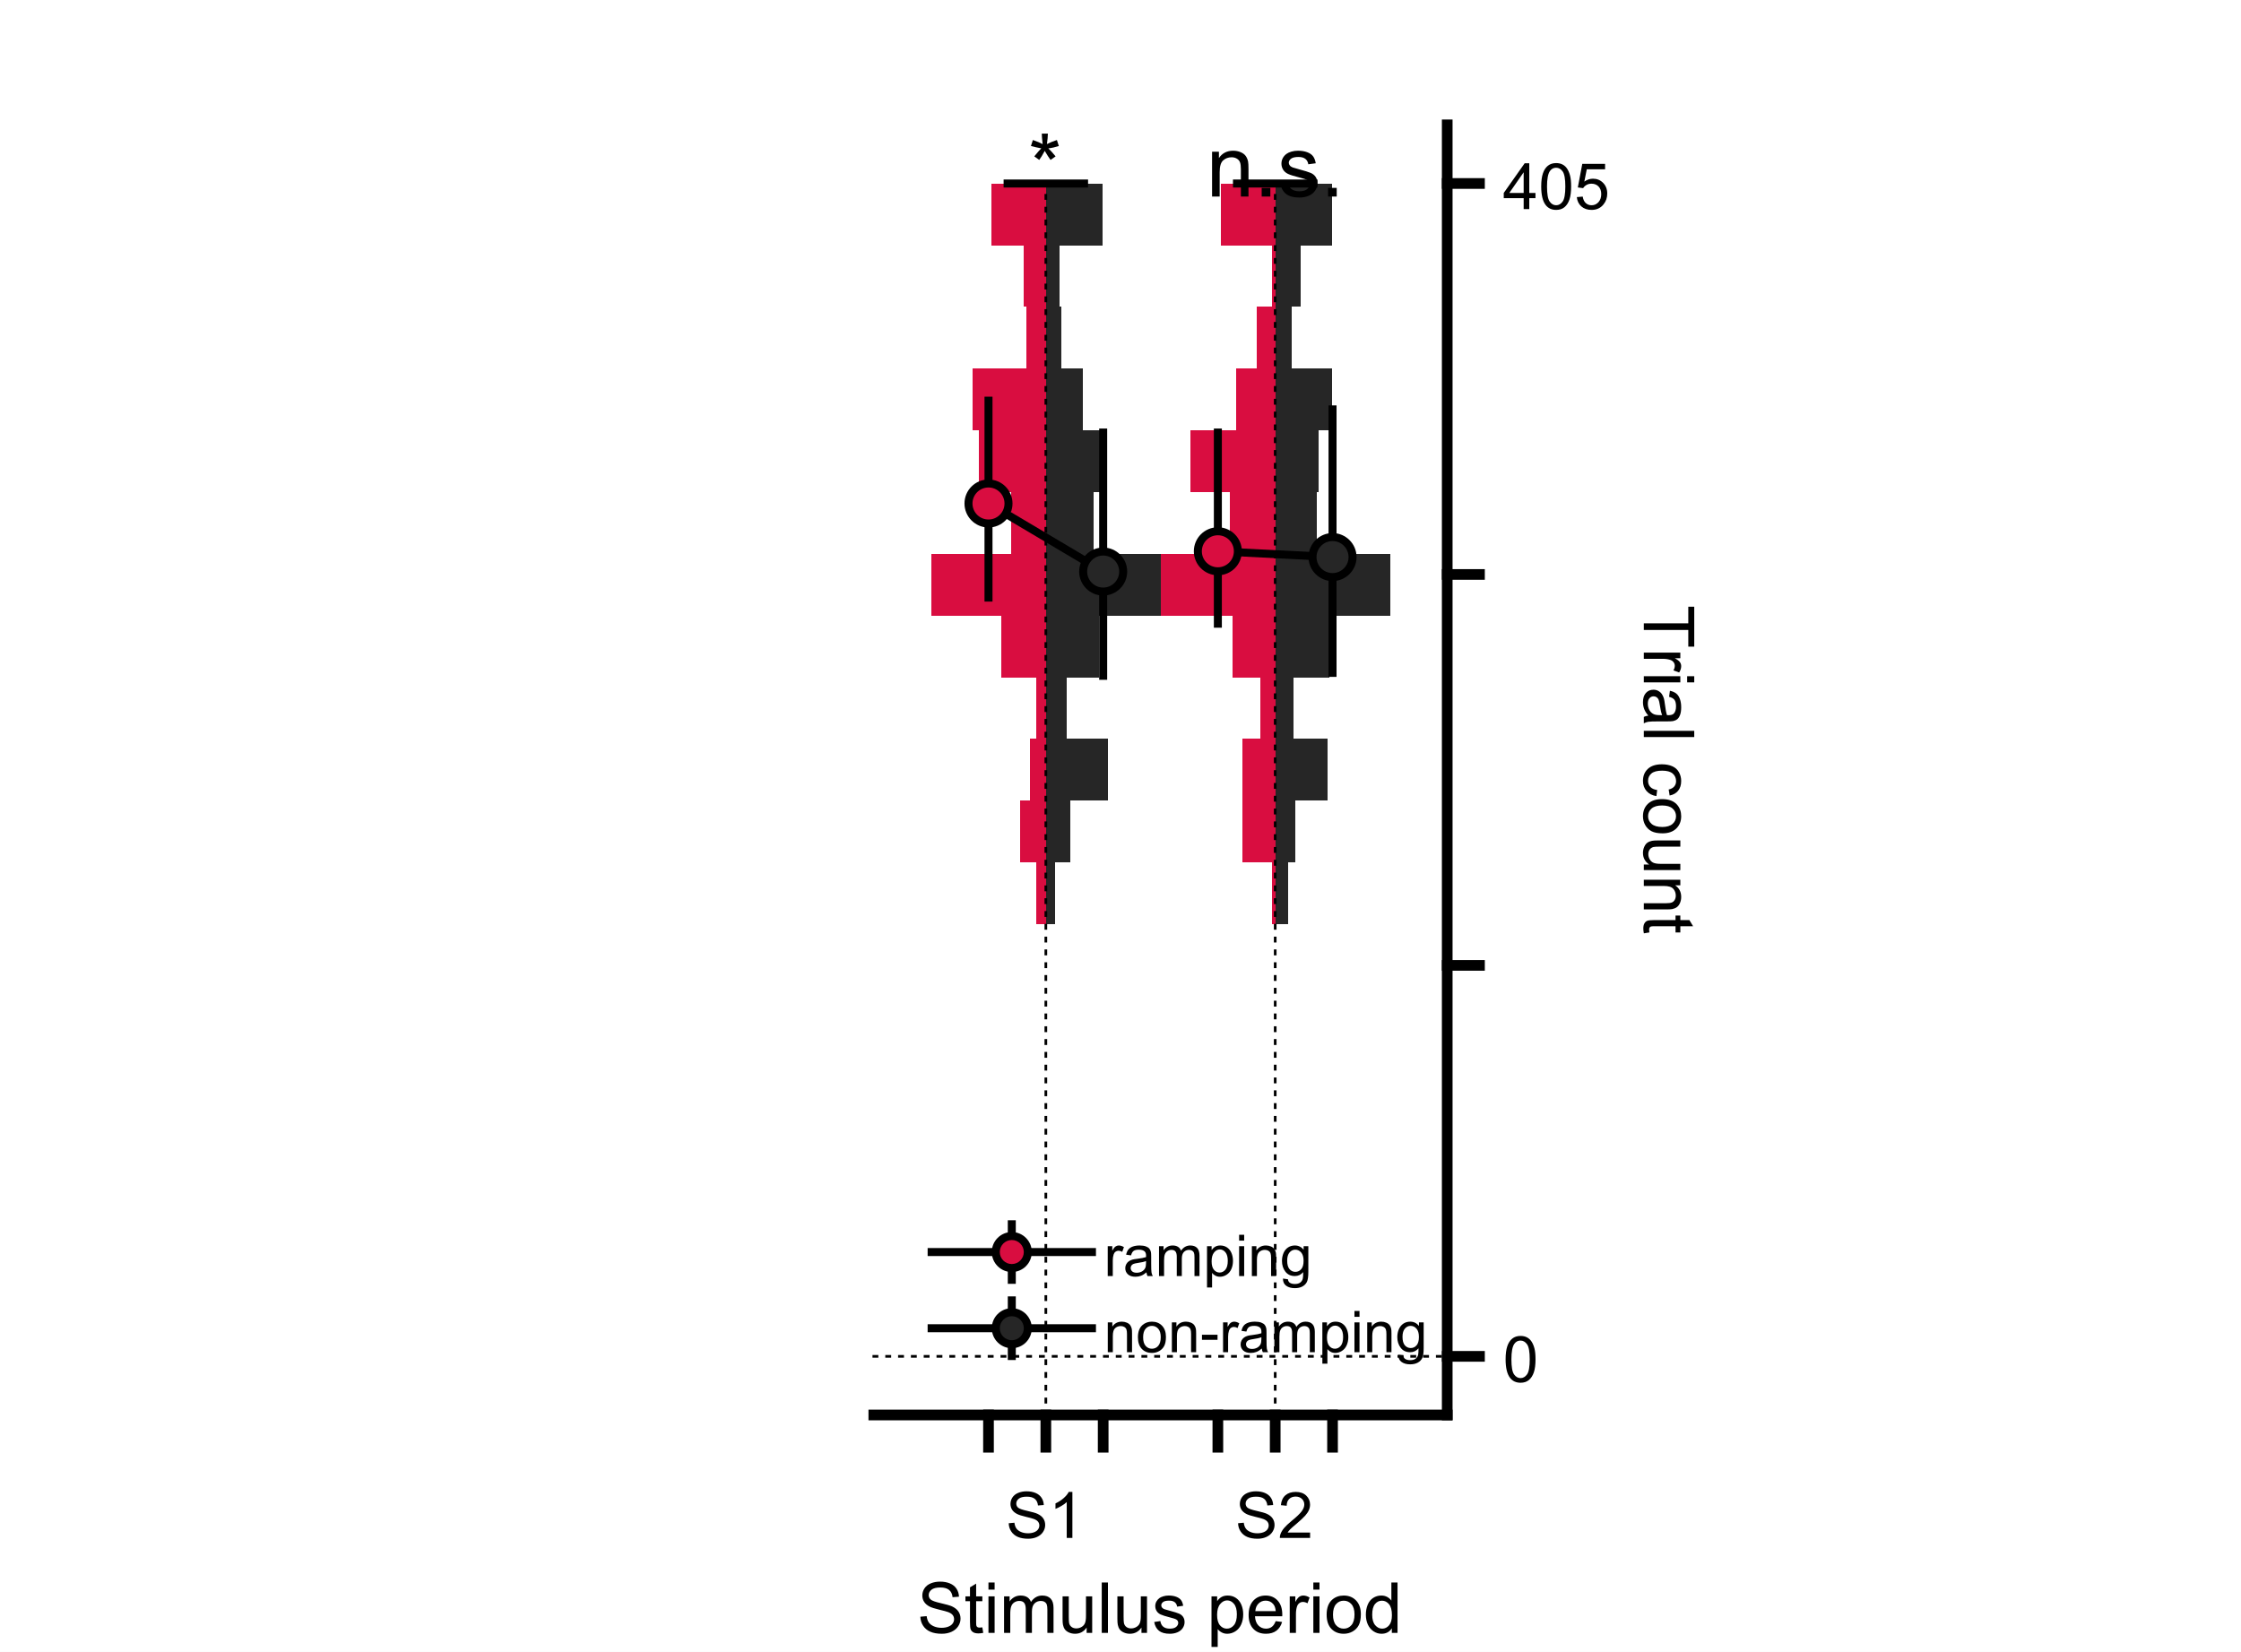 <?xml version="1.0"?>
<!DOCTYPE svg PUBLIC '-//W3C//DTD SVG 1.0//EN'
          'http://www.w3.org/TR/2001/REC-SVG-20010904/DTD/svg10.dtd'>
<svg xmlns:xlink="http://www.w3.org/1999/xlink" style="fill-opacity:1; color-rendering:auto; color-interpolation:auto; text-rendering:auto; stroke:black; stroke-linecap:square; stroke-miterlimit:10; shape-rendering:auto; stroke-opacity:1; fill:black; stroke-dasharray:none; font-weight:normal; stroke-width:1; font-family:'Dialog'; font-style:normal; stroke-linejoin:miter; font-size:12px; stroke-dashoffset:0; image-rendering:auto;" width="700" height="516" xmlns="http://www.w3.org/2000/svg"
><rect width="100%" height="100%" fill="#808080" stroke="none"/><!--Generated by the Batik Graphics2D SVG Generator--><defs id="genericDefs"
  /><g
  ><defs id="defs1"
    ><clipPath clipPathUnits="userSpaceOnUse" id="clipPath1"
      ><path d="M0 0 L700 0 L700 516 L0 516 L0 0 Z"
      /></clipPath
    ></defs
    ><g style="fill:white; stroke:white;"
    ><rect x="0" y="0" width="700" style="clip-path:url(#clipPath1); stroke:none;" height="516"
    /></g
    ><g style="fill:white; text-rendering:optimizeSpeed; color-rendering:optimizeSpeed; image-rendering:optimizeSpeed; shape-rendering:crispEdges; stroke:white; color-interpolation:sRGB;"
    ><rect x="0" width="700" height="516" y="0" style="stroke:none;"
    /></g
    ><g style="text-rendering:geometricPrecision; stroke-width:3.333; color-interpolation:linearRGB; color-rendering:optimizeQuality; image-rendering:optimizeQuality; stroke-linejoin:round;"
    ><line y2="442" style="fill:none;" x1="272.945" x2="452.055" y1="442"
      /><line y2="452.075" style="fill:none;" x1="308.767" x2="308.767" y1="442"
      /><line y2="452.075" style="fill:none;" x1="326.678" x2="326.678" y1="442"
      /><line y2="452.075" style="fill:none;" x1="344.589" x2="344.589" y1="442"
      /><line y2="452.075" style="fill:none;" x1="380.411" x2="380.411" y1="442"
      /><line y2="452.075" style="fill:none;" x1="398.322" x2="398.322" y1="442"
      /><line y2="452.075" style="fill:none;" x1="416.233" x2="416.233" y1="442"
    /></g
    ><g transform="translate(326.678,459.408)" style="font-size:20px; text-rendering:geometricPrecision; color-rendering:optimizeQuality; image-rendering:optimizeQuality; font-family:'SansSerif'; color-interpolation:linearRGB;"
    ><path style="stroke:none;" d="M-11.594 16.406 L-9.812 16.25 Q-9.688 17.312 -9.227 18 Q-8.766 18.688 -7.789 19.117 Q-6.812 19.547 -5.578 19.547 Q-4.5 19.547 -3.672 19.227 Q-2.844 18.906 -2.438 18.344 Q-2.031 17.781 -2.031 17.109 Q-2.031 16.438 -2.422 15.938 Q-2.812 15.438 -3.703 15.094 Q-4.281 14.859 -6.258 14.391 Q-8.234 13.922 -9.016 13.5 Q-10.047 12.969 -10.547 12.172 Q-11.047 11.375 -11.047 10.391 Q-11.047 9.297 -10.438 8.359 Q-9.828 7.422 -8.641 6.93 Q-7.453 6.438 -6.016 6.438 Q-4.422 6.438 -3.203 6.953 Q-1.984 7.469 -1.336 8.461 Q-0.688 9.453 -0.641 10.719 L-2.453 10.859 Q-2.594 9.5 -3.438 8.805 Q-4.281 8.109 -5.938 8.109 Q-7.656 8.109 -8.445 8.742 Q-9.234 9.375 -9.234 10.25 Q-9.234 11.031 -8.672 11.531 Q-8.125 12.031 -5.812 12.547 Q-3.5 13.062 -2.641 13.453 Q-1.391 14.031 -0.797 14.914 Q-0.203 15.797 -0.203 16.953 Q-0.203 18.094 -0.859 19.109 Q-1.516 20.125 -2.742 20.688 Q-3.969 21.25 -5.5 21.25 Q-7.438 21.25 -8.75 20.68 Q-10.062 20.109 -10.812 18.969 Q-11.562 17.828 -11.594 16.406 ZM8.293 21 L6.527 21 L6.527 9.797 Q5.902 10.406 4.871 11.008 Q3.84 11.609 3.012 11.922 L3.012 10.219 Q4.496 9.531 5.598 8.539 Q6.699 7.547 7.152 6.625 L8.293 6.625 L8.293 21 Z"
    /></g
    ><g transform="translate(398.322,459.408)" style="font-size:20px; text-rendering:geometricPrecision; color-rendering:optimizeQuality; image-rendering:optimizeQuality; font-family:'SansSerif'; color-interpolation:linearRGB;"
    ><path style="stroke:none;" d="M-11.594 16.406 L-9.812 16.25 Q-9.688 17.312 -9.227 18 Q-8.766 18.688 -7.789 19.117 Q-6.812 19.547 -5.578 19.547 Q-4.5 19.547 -3.672 19.227 Q-2.844 18.906 -2.438 18.344 Q-2.031 17.781 -2.031 17.109 Q-2.031 16.438 -2.422 15.938 Q-2.812 15.438 -3.703 15.094 Q-4.281 14.859 -6.258 14.391 Q-8.234 13.922 -9.016 13.5 Q-10.047 12.969 -10.547 12.172 Q-11.047 11.375 -11.047 10.391 Q-11.047 9.297 -10.438 8.359 Q-9.828 7.422 -8.641 6.93 Q-7.453 6.438 -6.016 6.438 Q-4.422 6.438 -3.203 6.953 Q-1.984 7.469 -1.336 8.461 Q-0.688 9.453 -0.641 10.719 L-2.453 10.859 Q-2.594 9.5 -3.438 8.805 Q-4.281 8.109 -5.938 8.109 Q-7.656 8.109 -8.445 8.742 Q-9.234 9.375 -9.234 10.25 Q-9.234 11.031 -8.672 11.531 Q-8.125 12.031 -5.812 12.547 Q-3.5 13.062 -2.641 13.453 Q-1.391 14.031 -0.797 14.914 Q-0.203 15.797 -0.203 16.953 Q-0.203 18.094 -0.859 19.109 Q-1.516 20.125 -2.742 20.688 Q-3.969 21.25 -5.5 21.25 Q-7.438 21.25 -8.75 20.68 Q-10.062 20.109 -10.812 18.969 Q-11.562 17.828 -11.594 16.406 ZM10.902 19.312 L10.902 21 L1.449 21 Q1.434 20.359 1.652 19.781 Q2.012 18.812 2.809 17.875 Q3.606 16.938 5.106 15.703 Q7.449 13.797 8.27 12.68 Q9.09 11.562 9.09 10.562 Q9.09 9.516 8.34 8.797 Q7.59 8.078 6.387 8.078 Q5.121 8.078 4.356 8.844 Q3.59 9.609 3.59 10.953 L1.777 10.766 Q1.965 8.75 3.176 7.688 Q4.387 6.625 6.434 6.625 Q8.48 6.625 9.684 7.766 Q10.887 8.906 10.887 10.594 Q10.887 11.453 10.535 12.289 Q10.184 13.125 9.371 14.039 Q8.559 14.953 6.668 16.562 Q5.074 17.891 4.629 18.359 Q4.184 18.828 3.887 19.312 L10.902 19.312 Z"
    /></g
    ><g transform="translate(362.5,487.075)" style="font-size:22px; text-rendering:geometricPrecision; color-rendering:optimizeQuality; image-rendering:optimizeQuality; font-family:'SansSerif'; color-interpolation:linearRGB;"
    ><path style="stroke:none;" d="M-75.016 17.938 L-73.047 17.766 Q-72.906 18.953 -72.398 19.711 Q-71.891 20.469 -70.812 20.938 Q-69.734 21.406 -68.391 21.406 Q-67.203 21.406 -66.289 21.047 Q-65.375 20.688 -64.93 20.07 Q-64.484 19.453 -64.484 18.719 Q-64.484 17.984 -64.914 17.43 Q-65.344 16.875 -66.328 16.5 Q-66.969 16.25 -69.141 15.734 Q-71.312 15.219 -72.172 14.75 Q-73.297 14.156 -73.852 13.281 Q-74.406 12.406 -74.406 11.328 Q-74.406 10.125 -73.734 9.094 Q-73.062 8.062 -71.758 7.523 Q-70.453 6.984 -68.859 6.984 Q-67.109 6.984 -65.773 7.547 Q-64.438 8.109 -63.719 9.203 Q-63 10.297 -62.953 11.688 L-64.953 11.844 Q-65.109 10.344 -66.039 9.578 Q-66.969 8.812 -68.781 8.812 Q-70.672 8.812 -71.539 9.508 Q-72.406 10.203 -72.406 11.188 Q-72.406 12.031 -71.781 12.578 Q-71.188 13.125 -68.648 13.703 Q-66.109 14.281 -65.156 14.703 Q-63.781 15.344 -63.125 16.312 Q-62.469 17.281 -62.469 18.547 Q-62.469 19.812 -63.195 20.922 Q-63.922 22.031 -65.266 22.648 Q-66.609 23.266 -68.297 23.266 Q-70.438 23.266 -71.883 22.641 Q-73.328 22.016 -74.148 20.766 Q-74.969 19.516 -75.016 17.938 ZM-55.654 21.266 L-55.373 22.984 Q-56.185 23.156 -56.842 23.156 Q-57.889 23.156 -58.467 22.82 Q-59.045 22.484 -59.279 21.945 Q-59.514 21.406 -59.514 19.656 L-59.514 13.094 L-60.935 13.094 L-60.935 11.594 L-59.514 11.594 L-59.514 8.766 L-57.592 7.609 L-57.592 11.594 L-55.654 11.594 L-55.654 13.094 L-57.592 13.094 L-57.592 19.766 Q-57.592 20.594 -57.49 20.828 Q-57.389 21.062 -57.162 21.203 Q-56.935 21.344 -56.498 21.344 Q-56.185 21.344 -55.654 21.266 ZM-53.745 9.469 L-53.745 7.25 L-51.823 7.25 L-51.823 9.469 L-53.745 9.469 ZM-53.745 23 L-53.745 11.594 L-51.823 11.594 L-51.823 23 L-53.745 23 ZM-48.873 23 L-48.873 11.594 L-47.139 11.594 L-47.139 13.188 Q-46.607 12.359 -45.717 11.844 Q-44.826 11.328 -43.685 11.328 Q-42.42 11.328 -41.607 11.859 Q-40.795 12.391 -40.467 13.328 Q-39.107 11.328 -36.935 11.328 Q-35.248 11.328 -34.334 12.273 Q-33.42 13.219 -33.42 15.172 L-33.42 23 L-35.342 23 L-35.342 15.812 Q-35.342 14.656 -35.529 14.141 Q-35.717 13.625 -36.209 13.32 Q-36.701 13.016 -37.373 13.016 Q-38.576 13.016 -39.373 13.812 Q-40.17 14.609 -40.17 16.375 L-40.17 23 L-42.092 23 L-42.092 15.594 Q-42.092 14.297 -42.568 13.656 Q-43.045 13.016 -44.123 13.016 Q-44.935 13.016 -45.631 13.445 Q-46.326 13.875 -46.631 14.695 Q-46.935 15.516 -46.935 17.078 L-46.935 23 L-48.873 23 ZM-23.078 23 L-23.078 21.328 Q-24.406 23.266 -26.688 23.266 Q-27.703 23.266 -28.578 22.875 Q-29.453 22.484 -29.875 21.898 Q-30.297 21.312 -30.469 20.469 Q-30.594 19.891 -30.594 18.656 L-30.594 11.594 L-28.656 11.594 L-28.656 17.922 Q-28.656 19.438 -28.547 19.953 Q-28.359 20.719 -27.766 21.156 Q-27.172 21.594 -26.312 21.594 Q-25.438 21.594 -24.672 21.148 Q-23.906 20.703 -23.594 19.938 Q-23.281 19.172 -23.281 17.703 L-23.281 11.594 L-21.344 11.594 L-21.344 23 L-23.078 23 ZM-18.358 23 L-18.358 7.25 L-16.421 7.25 L-16.421 23 L-18.358 23 ZM-5.955 23 L-5.955 21.328 Q-7.283 23.266 -9.565 23.266 Q-10.58 23.266 -11.455 22.875 Q-12.33 22.484 -12.752 21.898 Q-13.174 21.312 -13.346 20.469 Q-13.471 19.891 -13.471 18.656 L-13.471 11.594 L-11.533 11.594 L-11.533 17.922 Q-11.533 19.438 -11.424 19.953 Q-11.236 20.719 -10.643 21.156 Q-10.049 21.594 -9.19 21.594 Q-8.315 21.594 -7.549 21.148 Q-6.783 20.703 -6.471 19.938 Q-6.158 19.172 -6.158 17.703 L-6.158 11.594 L-4.221 11.594 L-4.221 23 L-5.955 23 ZM-1.97 19.594 L-0.048 19.297 Q0.108 20.438 0.843 21.055 Q1.577 21.672 2.905 21.672 Q4.233 21.672 4.882 21.125 Q5.53 20.578 5.53 19.859 Q5.53 19.203 4.952 18.828 Q4.561 18.562 2.983 18.172 Q0.843 17.625 0.022 17.234 Q-0.798 16.844 -1.22 16.148 Q-1.642 15.453 -1.642 14.625 Q-1.642 13.859 -1.29 13.211 Q-0.939 12.562 -0.345 12.125 Q0.108 11.797 0.89 11.562 Q1.671 11.328 2.562 11.328 Q3.905 11.328 4.921 11.719 Q5.936 12.109 6.421 12.766 Q6.905 13.422 7.077 14.531 L5.186 14.797 Q5.061 13.906 4.444 13.414 Q3.827 12.922 2.702 12.922 Q1.358 12.922 0.796 13.359 Q0.233 13.797 0.233 14.391 Q0.233 14.766 0.468 15.078 Q0.702 15.391 1.202 15.594 Q1.499 15.688 2.905 16.078 Q4.968 16.625 5.78 16.977 Q6.593 17.328 7.054 17.992 Q7.515 18.656 7.515 19.641 Q7.515 20.609 6.952 21.469 Q6.39 22.328 5.319 22.797 Q4.249 23.266 2.905 23.266 Q0.686 23.266 -0.477 22.336 Q-1.642 21.406 -1.97 19.594 ZM15.924 27.375 L15.924 11.594 L17.689 11.594 L17.689 13.078 Q18.299 12.203 19.088 11.766 Q19.877 11.328 20.986 11.328 Q22.455 11.328 23.572 12.086 Q24.689 12.844 25.26 14.211 Q25.83 15.578 25.83 17.203 Q25.83 18.953 25.197 20.359 Q24.564 21.766 23.369 22.516 Q22.174 23.266 20.846 23.266 Q19.893 23.266 19.119 22.852 Q18.346 22.438 17.861 21.812 L17.861 27.375 L15.924 27.375 ZM17.674 17.359 Q17.674 19.562 18.564 20.617 Q19.455 21.672 20.721 21.672 Q22.018 21.672 22.932 20.578 Q23.846 19.484 23.846 17.203 Q23.846 15.016 22.947 13.93 Q22.049 12.844 20.814 12.844 Q19.58 12.844 18.627 14 Q17.674 15.156 17.674 17.359 ZM35.972 19.328 L37.972 19.578 Q37.487 21.328 36.214 22.297 Q34.94 23.266 32.94 23.266 Q30.44 23.266 28.98 21.719 Q27.519 20.172 27.519 17.391 Q27.519 14.516 28.995 12.922 Q30.472 11.328 32.847 11.328 Q35.128 11.328 36.581 12.891 Q38.034 14.453 38.034 17.281 Q38.034 17.453 38.019 17.797 L29.503 17.797 Q29.612 19.672 30.573 20.672 Q31.534 21.672 32.956 21.672 Q34.019 21.672 34.769 21.109 Q35.519 20.547 35.972 19.328 ZM29.612 16.203 L35.987 16.203 Q35.862 14.766 35.253 14.047 Q34.331 12.922 32.862 12.922 Q31.534 12.922 30.628 13.812 Q29.722 14.703 29.612 16.203 ZM40.363 23 L40.363 11.594 L42.113 11.594 L42.113 13.328 Q42.77 12.109 43.34 11.719 Q43.91 11.328 44.582 11.328 Q45.566 11.328 46.566 11.953 L45.91 13.75 Q45.191 13.328 44.488 13.328 Q43.848 13.328 43.348 13.711 Q42.848 14.094 42.629 14.766 Q42.301 15.797 42.301 17.031 L42.301 23 L40.363 23 ZM47.736 9.469 L47.736 7.25 L49.658 7.25 L49.658 9.469 L47.736 9.469 ZM47.736 23 L47.736 11.594 L49.658 11.594 L49.658 23 L47.736 23 ZM51.89 17.297 Q51.89 14.125 53.655 12.594 Q55.124 11.328 57.233 11.328 Q59.593 11.328 61.085 12.875 Q62.577 14.422 62.577 17.141 Q62.577 19.344 61.913 20.602 Q61.249 21.859 59.991 22.562 Q58.733 23.266 57.233 23.266 Q54.843 23.266 53.366 21.727 Q51.89 20.188 51.89 17.297 ZM53.874 17.297 Q53.874 19.484 54.827 20.578 Q55.78 21.672 57.233 21.672 Q58.671 21.672 59.632 20.57 Q60.593 19.469 60.593 17.234 Q60.593 15.109 59.632 14.023 Q58.671 12.938 57.233 12.938 Q55.78 12.938 54.827 14.023 Q53.874 15.109 53.874 17.297 ZM72.25 23 L72.25 21.562 Q71.156 23.266 69.047 23.266 Q67.688 23.266 66.547 22.508 Q65.406 21.75 64.773 20.406 Q64.141 19.062 64.141 17.312 Q64.141 15.594 64.711 14.203 Q65.281 12.812 66.422 12.07 Q67.562 11.328 68.969 11.328 Q70 11.328 70.805 11.766 Q71.609 12.203 72.109 12.906 L72.109 7.25 L74.031 7.25 L74.031 23 L72.25 23 ZM66.125 17.312 Q66.125 19.5 67.055 20.586 Q67.984 21.672 69.234 21.672 Q70.5 21.672 71.391 20.633 Q72.281 19.594 72.281 17.469 Q72.281 15.125 71.375 14.031 Q70.469 12.938 69.156 12.938 Q67.859 12.938 66.992 13.992 Q66.125 15.047 66.125 17.312 Z"
    /></g
    ><g style="text-rendering:geometricPrecision; stroke-width:3.333; color-interpolation:linearRGB; color-rendering:optimizeQuality; image-rendering:optimizeQuality; stroke-linejoin:round;"
    ><line y2="39" style="fill:none;" x1="452.055" x2="452.055" y1="442"
      /><line y2="423.682" style="fill:none;" x1="452.055" x2="462.131" y1="423.682"
      /><line y2="301.561" style="fill:none;" x1="452.055" x2="462.131" y1="301.561"
      /><line y2="179.439" style="fill:none;" x1="452.055" x2="462.131" y1="179.439"
      /><line y2="57.318" style="fill:none;" x1="452.055" x2="462.131" y1="57.318"
    /></g
    ><g transform="translate(469.464,423.682)" style="font-size:20px; text-rendering:geometricPrecision; color-rendering:optimizeQuality; image-rendering:optimizeQuality; font-family:'SansSerif'; color-interpolation:linearRGB;"
    ><path style="stroke:none;" d="M0.828 0.938 Q0.828 -1.594 1.352 -3.148 Q1.875 -4.703 2.906 -5.539 Q3.938 -6.375 5.5 -6.375 Q6.656 -6.375 7.523 -5.914 Q8.391 -5.453 8.953 -4.578 Q9.516 -3.703 9.844 -2.445 Q10.172 -1.188 10.172 0.938 Q10.172 3.453 9.648 5 Q9.125 6.547 8.102 7.398 Q7.078 8.25 5.5 8.25 Q3.422 8.25 2.25 6.766 Q0.828 4.969 0.828 0.938 ZM2.641 0.938 Q2.641 4.469 3.461 5.633 Q4.281 6.797 5.5 6.797 Q6.703 6.797 7.531 5.625 Q8.359 4.453 8.359 0.938 Q8.359 -2.594 7.531 -3.758 Q6.703 -4.922 5.484 -4.922 Q4.266 -4.922 3.547 -3.891 Q2.641 -2.594 2.641 0.938 Z"
    /></g
    ><g transform="translate(469.464,57.318)" style="font-size:20px; text-rendering:geometricPrecision; color-rendering:optimizeQuality; image-rendering:optimizeQuality; font-family:'SansSerif'; color-interpolation:linearRGB;"
    ><path style="stroke:none;" d="M6.469 8 L6.469 4.578 L0.25 4.578 L0.25 2.953 L6.781 -6.312 L8.219 -6.312 L8.219 2.953 L10.156 2.953 L10.156 4.578 L8.219 4.578 L8.219 8 L6.469 8 ZM6.469 2.953 L6.469 -3.5 L1.984 2.953 L6.469 2.953 ZM11.951 0.938 Q11.951 -1.594 12.475 -3.148 Q12.998 -4.703 14.029 -5.539 Q15.06 -6.375 16.623 -6.375 Q17.779 -6.375 18.646 -5.914 Q19.514 -5.453 20.076 -4.578 Q20.639 -3.703 20.967 -2.445 Q21.295 -1.188 21.295 0.938 Q21.295 3.453 20.771 5 Q20.248 6.547 19.225 7.398 Q18.201 8.25 16.623 8.25 Q14.545 8.25 13.373 6.766 Q11.951 4.969 11.951 0.938 ZM13.764 0.938 Q13.764 4.469 14.584 5.633 Q15.404 6.797 16.623 6.797 Q17.826 6.797 18.654 5.625 Q19.482 4.453 19.482 0.938 Q19.482 -2.594 18.654 -3.758 Q17.826 -4.922 16.607 -4.922 Q15.389 -4.922 14.67 -3.891 Q13.764 -2.594 13.764 0.938 ZM23.074 4.25 L24.918 4.094 Q25.121 5.438 25.871 6.117 Q26.621 6.797 27.684 6.797 Q28.949 6.797 29.824 5.844 Q30.699 4.891 30.699 3.297 Q30.699 1.797 29.855 0.93 Q29.012 0.062 27.652 0.062 Q26.793 0.062 26.113 0.445 Q25.434 0.828 25.043 1.453 L23.387 1.234 L24.777 -6.125 L31.902 -6.125 L31.902 -4.438 L26.184 -4.438 L25.418 -0.594 Q26.699 -1.5 28.121 -1.5 Q29.996 -1.5 31.285 -0.195 Q32.574 1.109 32.574 3.141 Q32.574 5.094 31.434 6.5 Q30.059 8.25 27.684 8.25 Q25.73 8.25 24.488 7.156 Q23.246 6.062 23.074 4.25 Z"
    /></g
    ><g transform="translate(508.464,240.5) rotate(90)" style="font-size:22px; text-rendering:geometricPrecision; color-rendering:optimizeQuality; image-rendering:optimizeQuality; font-family:'SansSerif'; color-interpolation:linearRGB;"
    ><path style="stroke:none;" d="M-45.797 -5 L-45.797 -18.891 L-50.984 -18.891 L-50.984 -20.75 L-38.5 -20.75 L-38.5 -18.891 L-43.719 -18.891 L-43.719 -5 L-45.797 -5 ZM-36.64 -5 L-36.64 -16.406 L-34.89 -16.406 L-34.89 -14.672 Q-34.233 -15.891 -33.663 -16.281 Q-33.093 -16.672 -32.421 -16.672 Q-31.436 -16.672 -30.436 -16.047 L-31.093 -14.25 Q-31.811 -14.672 -32.515 -14.672 Q-33.155 -14.672 -33.655 -14.289 Q-34.155 -13.906 -34.374 -13.234 Q-34.702 -12.203 -34.702 -10.969 L-34.702 -5 L-36.64 -5 ZM-29.267 -18.531 L-29.267 -20.75 L-27.345 -20.75 L-27.345 -18.531 L-29.267 -18.531 ZM-29.267 -5 L-29.267 -16.406 L-27.345 -16.406 L-27.345 -5 L-29.267 -5 ZM-16.957 -6.406 Q-18.02 -5.5 -19.02 -5.117 Q-20.02 -4.734 -21.16 -4.734 Q-23.035 -4.734 -24.043 -5.656 Q-25.051 -6.578 -25.051 -8.016 Q-25.051 -8.844 -24.668 -9.539 Q-24.285 -10.234 -23.668 -10.648 Q-23.051 -11.062 -22.285 -11.281 Q-21.707 -11.438 -20.566 -11.578 Q-18.223 -11.859 -17.113 -12.234 Q-17.098 -12.641 -17.098 -12.75 Q-17.098 -13.922 -17.645 -14.406 Q-18.395 -15.062 -19.848 -15.062 Q-21.223 -15.062 -21.871 -14.586 Q-22.52 -14.109 -22.832 -12.891 L-24.723 -13.156 Q-24.457 -14.375 -23.871 -15.117 Q-23.285 -15.859 -22.168 -16.266 Q-21.051 -16.672 -19.566 -16.672 Q-18.113 -16.672 -17.199 -16.328 Q-16.285 -15.984 -15.855 -15.461 Q-15.426 -14.938 -15.254 -14.141 Q-15.16 -13.641 -15.16 -12.359 L-15.16 -9.781 Q-15.16 -7.078 -15.035 -6.367 Q-14.91 -5.656 -14.551 -5 L-16.566 -5 Q-16.863 -5.609 -16.957 -6.406 ZM-17.113 -10.719 Q-18.16 -10.297 -20.27 -10 Q-21.457 -9.828 -21.957 -9.609 Q-22.457 -9.391 -22.723 -8.977 Q-22.988 -8.562 -22.988 -8.062 Q-22.988 -7.281 -22.402 -6.766 Q-21.816 -6.25 -20.691 -6.25 Q-19.566 -6.25 -18.699 -6.742 Q-17.832 -7.234 -17.426 -8.078 Q-17.113 -8.734 -17.113 -10.016 L-17.113 -10.719 ZM-12.206 -5 L-12.206 -20.75 L-10.269 -20.75 L-10.269 -5 L-12.206 -5 ZM6.278 -9.172 L8.185 -8.938 Q7.872 -6.969 6.591 -5.852 Q5.31 -4.734 3.435 -4.734 Q1.091 -4.734 -0.331 -6.266 Q-1.753 -7.797 -1.753 -10.656 Q-1.753 -12.516 -1.144 -13.898 Q-0.534 -15.281 0.724 -15.977 Q1.981 -16.672 3.45 -16.672 Q5.31 -16.672 6.489 -15.727 Q7.669 -14.781 7.997 -13.062 L6.122 -12.766 Q5.856 -13.922 5.169 -14.5 Q4.481 -15.078 3.528 -15.078 Q2.06 -15.078 1.145 -14.031 Q0.231 -12.984 0.231 -10.719 Q0.231 -8.422 1.114 -7.375 Q1.997 -6.328 3.419 -6.328 Q4.56 -6.328 5.317 -7.031 Q6.075 -7.734 6.278 -9.172 ZM9.122 -10.703 Q9.122 -13.875 10.888 -15.406 Q12.356 -16.672 14.466 -16.672 Q16.825 -16.672 18.317 -15.125 Q19.81 -13.578 19.81 -10.859 Q19.81 -8.656 19.145 -7.398 Q18.481 -6.141 17.224 -5.438 Q15.966 -4.734 14.466 -4.734 Q12.075 -4.734 10.599 -6.273 Q9.122 -7.812 9.122 -10.703 ZM11.106 -10.703 Q11.106 -8.516 12.06 -7.422 Q13.013 -6.328 14.466 -6.328 Q15.903 -6.328 16.864 -7.43 Q17.825 -8.531 17.825 -10.766 Q17.825 -12.891 16.864 -13.977 Q15.903 -15.062 14.466 -15.062 Q13.013 -15.062 12.06 -13.977 Q11.106 -12.891 11.106 -10.703 ZM29.545 -5 L29.545 -6.672 Q28.217 -4.734 25.936 -4.734 Q24.92 -4.734 24.045 -5.125 Q23.17 -5.516 22.748 -6.102 Q22.326 -6.688 22.154 -7.531 Q22.029 -8.109 22.029 -9.344 L22.029 -16.406 L23.967 -16.406 L23.967 -10.078 Q23.967 -8.562 24.076 -8.047 Q24.264 -7.281 24.857 -6.844 Q25.451 -6.406 26.311 -6.406 Q27.186 -6.406 27.951 -6.852 Q28.717 -7.297 29.029 -8.062 Q29.342 -8.828 29.342 -10.297 L29.342 -16.406 L31.279 -16.406 L31.279 -5 L29.545 -5 ZM34.312 -5 L34.312 -16.406 L36.046 -16.406 L36.046 -14.781 Q37.312 -16.672 39.687 -16.672 Q40.718 -16.672 41.577 -16.297 Q42.437 -15.922 42.866 -15.32 Q43.296 -14.719 43.468 -13.891 Q43.577 -13.359 43.577 -12.016 L43.577 -5 L41.64 -5 L41.64 -11.938 Q41.64 -13.125 41.421 -13.711 Q41.202 -14.297 40.624 -14.641 Q40.046 -14.984 39.265 -14.984 Q38.03 -14.984 37.14 -14.203 Q36.249 -13.422 36.249 -11.234 L36.249 -5 L34.312 -5 ZM50.766 -6.734 L51.047 -5.016 Q50.234 -4.844 49.578 -4.844 Q48.531 -4.844 47.953 -5.18 Q47.375 -5.516 47.141 -6.055 Q46.906 -6.594 46.906 -8.344 L46.906 -14.906 L45.484 -14.906 L45.484 -16.406 L46.906 -16.406 L46.906 -19.234 L48.828 -20.391 L48.828 -16.406 L50.766 -16.406 L50.766 -14.906 L48.828 -14.906 L48.828 -8.234 Q48.828 -7.406 48.93 -7.172 Q49.031 -6.938 49.258 -6.797 Q49.484 -6.656 49.922 -6.656 Q50.234 -6.656 50.766 -6.734 Z"
    /></g
    ><g style="fill:rgb(217,13,64); text-rendering:optimizeSpeed; color-rendering:optimizeSpeed; image-rendering:optimizeSpeed; shape-rendering:crispEdges; stroke:rgb(217,13,64); color-interpolation:sRGB;"
    ><path style="stroke:none;" d="M362.5 192.294 L385.125 192.294 L385.125 211.577 L393.609 211.577 L393.609 230.859 L387.953 230.859 L387.953 250.141 L387.953 269.423 L397.38 269.423 L397.38 288.706 L398.322 288.706 L398.322 57.318 L381.354 57.318 L381.354 76.6 L397.38 76.6 L397.38 95.883 L392.666 95.883 L392.666 115.165 L386.067 115.165 L386.067 134.447 L371.927 134.447 L371.927 153.73 L384.182 153.73 L384.182 173.012 L362.5 173.012 Z"
      /><path d="M398.322 288.706 L402.303 288.706 L402.303 269.423 L404.577 269.423 L404.577 250.141 L414.812 250.141 L414.812 230.859 L404.008 230.859 L404.008 211.577 L415.38 211.577 L415.38 192.294 L434.144 192.294 L434.144 173.012 L411.4 173.012 L411.4 153.73 L411.969 153.73 L411.969 134.447 L415.949 134.447 L415.949 115.165 L403.44 115.165 L403.44 95.883 L406.283 95.883 L406.283 76.6 L415.949 76.6 L415.949 57.318 L398.322 57.318 Z" style="fill:rgb(38,38,38); stroke:none;"
      /><path style="stroke:none;" d="M305.781 134.447 L305.781 153.73 L315.732 153.73 L315.732 173.012 L290.856 173.012 L290.856 192.294 L312.747 192.294 L312.747 211.577 L323.693 211.577 L323.693 230.859 L321.702 230.859 L321.702 250.141 L318.717 250.141 L318.717 269.423 L323.693 269.423 L323.693 288.706 L326.678 288.706 L326.678 57.318 L309.762 57.318 L309.762 76.6 L319.712 76.6 L319.712 95.883 L320.707 95.883 L320.707 115.165 L303.791 115.165 L303.791 134.447 Z"
      /><path d="M362.5 173.012 L341.558 173.012 L341.558 153.73 L343.762 153.73 L343.762 134.447 L338.251 134.447 L338.251 115.165 L331.638 115.165 L331.638 95.883 L331.087 95.883 L331.087 76.6 L344.313 76.6 L344.313 57.318 L326.678 57.318 L326.678 288.706 L329.433 288.706 L329.433 269.423 L334.393 269.423 L334.393 250.141 L345.967 250.141 L345.967 230.859 L333.291 230.859 L333.291 211.577 L343.211 211.577 L343.211 192.294 L362.5 192.294 Z" style="fill:rgb(38,38,38); stroke:none;"
    /></g
    ><g style="stroke-linecap:butt; text-rendering:geometricPrecision; color-rendering:optimizeQuality; image-rendering:optimizeQuality; stroke-linejoin:round; color-interpolation:linearRGB; stroke-width:2.5;"
    ><line y2="178.535" style="fill:none;" x1="308.767" x2="344.589" y1="157.277"
      /><line y2="186.676" style="fill:none;" x1="308.767" x2="308.767" y1="157.277"
      /><line y2="125.163" style="fill:none;" x1="308.767" x2="308.767" y1="157.277"
    /></g
    ><g transform="translate(308.767,157.277)" style="fill:rgb(217,13,64); text-rendering:geometricPrecision; color-rendering:optimizeQuality; image-rendering:optimizeQuality; color-interpolation:linearRGB; stroke:rgb(217,13,64);"
    ><circle r="6.25" style="stroke:none;" cx="0" cy="0"
    /></g
    ><g transform="translate(308.767,157.277)" style="stroke-linecap:butt; text-rendering:geometricPrecision; color-rendering:optimizeQuality; image-rendering:optimizeQuality; stroke-linejoin:round; color-interpolation:linearRGB; stroke-width:2.5;"
    ><path style="stroke:none;" d="M0 -5 C2.761 -5 5 -2.761 5 0 L5 0 C5 2.761 2.761 5 -0 5 C-2.761 5 -5 2.761 -5 -0 C-5 -2.761 -2.761 -5 0 -5 ZM0 -7.5 C-4.142 -7.5 -7.5 -4.142 -7.5 -0 C-7.5 4.142 -4.142 7.5 -0 7.5 C4.142 7.5 7.5 4.142 7.5 0 L7.5 0 C7.5 -4.142 4.142 -7.5 0 -7.5 Z"
      /><line transform="translate(-308.767,-157.277)" x1="344.589" x2="344.589" y1="178.535" style="fill:none;" y2="211.1"
      /><line transform="translate(-308.767,-157.277)" x1="344.589" x2="344.589" y1="178.535" style="fill:none;" y2="135.114"
    /></g
    ><g transform="translate(344.589,178.535)" style="fill:rgb(38,38,38); text-rendering:geometricPrecision; color-rendering:optimizeQuality; image-rendering:optimizeQuality; color-interpolation:linearRGB; stroke:rgb(38,38,38);"
    ><circle r="6.25" style="stroke:none;" cx="0" cy="0"
    /></g
    ><g transform="translate(344.589,178.535)" style="stroke-linecap:butt; text-rendering:geometricPrecision; color-rendering:optimizeQuality; image-rendering:optimizeQuality; stroke-linejoin:round; color-interpolation:linearRGB; stroke-width:2.5;"
    ><path style="stroke:none;" d="M0 -5 C2.761 -5 5 -2.761 5 0 L5 0 C5 2.761 2.761 5 -0 5 C-2.761 5 -5 2.761 -5 -0 C-5 -2.761 -2.761 -5 0 -5 ZM0 -7.5 C-4.142 -7.5 -7.5 -4.142 -7.5 -0 C-7.5 4.142 -4.142 7.5 -0 7.5 C4.142 7.5 7.5 4.142 7.5 0 L7.5 0 C7.5 -4.142 4.142 -7.5 0 -7.5 Z"
      /><line transform="translate(-344.589,-178.535)" x1="380.411" x2="416.233" y1="172.203" style="fill:none;" y2="174.012"
      /><line transform="translate(-344.589,-178.535)" x1="380.411" x2="380.411" y1="172.203" style="fill:none;" y2="194.818"
      /><line transform="translate(-344.589,-178.535)" x1="380.411" x2="380.411" y1="172.203" style="fill:none;" y2="135.114"
    /></g
    ><g transform="translate(380.411,172.203)" style="fill:rgb(217,13,64); text-rendering:geometricPrecision; color-rendering:optimizeQuality; image-rendering:optimizeQuality; color-interpolation:linearRGB; stroke:rgb(217,13,64);"
    ><circle r="6.25" style="stroke:none;" cx="0" cy="0"
    /></g
    ><g transform="translate(380.411,172.203)" style="stroke-linecap:butt; text-rendering:geometricPrecision; color-rendering:optimizeQuality; image-rendering:optimizeQuality; stroke-linejoin:round; color-interpolation:linearRGB; stroke-width:2.5;"
    ><path style="stroke:none;" d="M0 -5 C2.761 -5 5 -2.761 5 0 L5 0 C5 2.761 2.761 5 -0 5 C-2.761 5 -5 2.761 -5 -0 C-5 -2.761 -2.761 -5 0 -5 ZM0 -7.5 C-4.142 -7.5 -7.5 -4.142 -7.5 -0 C-7.5 4.142 -4.142 7.5 -0 7.5 C4.142 7.5 7.5 4.142 7.5 0 L7.5 0 C7.5 -4.142 4.142 -7.5 0 -7.5 Z"
      /><line transform="translate(-380.411,-172.203)" x1="416.233" x2="416.233" y1="174.012" style="fill:none;" y2="210.196"
      /><line transform="translate(-380.411,-172.203)" x1="416.233" x2="416.233" y1="174.012" style="fill:none;" y2="127.877"
    /></g
    ><g transform="translate(416.233,174.012)" style="fill:rgb(38,38,38); text-rendering:geometricPrecision; color-rendering:optimizeQuality; image-rendering:optimizeQuality; color-interpolation:linearRGB; stroke:rgb(38,38,38);"
    ><circle r="6.25" style="stroke:none;" cx="0" cy="0"
    /></g
    ><g transform="translate(416.233,174.012)" style="stroke-linecap:butt; text-rendering:geometricPrecision; color-rendering:optimizeQuality; image-rendering:optimizeQuality; stroke-linejoin:round; color-interpolation:linearRGB; stroke-width:2.5;"
    ><path style="stroke:none;" d="M0 -5 C2.761 -5 5 -2.761 5 0 L5 0 C5 2.761 2.761 5 -0 5 C-2.761 5 -5 2.761 -5 -0 C-5 -2.761 -2.761 -5 0 -5 ZM0 -7.5 C-4.142 -7.5 -7.5 -4.142 -7.5 -0 C-7.5 4.142 -4.142 7.5 -0 7.5 C4.142 7.5 7.5 4.142 7.5 0 L7.5 0 C7.5 -4.142 4.142 -7.5 0 -7.5 Z"
    /></g
    ><g style="stroke-linecap:butt; text-rendering:geometricPrecision; image-rendering:optimizeQuality; color-rendering:optimizeQuality; stroke-linejoin:bevel; stroke-dasharray:1,3; color-interpolation:linearRGB; stroke-width:0.833; stroke-miterlimit:1;"
    ><line y2="423.682" style="fill:none;" x1="272.945" x2="452.055" y1="423.682"
      /><line y2="57.318" style="fill:none;" x1="326.678" x2="326.678" y1="442"
    /></g
    ><g style="stroke-linecap:butt; text-rendering:geometricPrecision; color-rendering:optimizeQuality; image-rendering:optimizeQuality; stroke-linejoin:round; color-interpolation:linearRGB; stroke-width:2.5;"
    ><line y2="57.318" style="fill:none;" x1="314.737" x2="338.618" y1="57.318"
    /></g
    ><g transform="translate(326.678,67.393)" style="font-size:26.667px; text-rendering:geometricPrecision; color-rendering:optimizeQuality; image-rendering:optimizeQuality; font-family:'SansSerif'; color-interpolation:linearRGB;"
    ><path style="stroke:none;" d="M-4.656 -21.781 L-4.047 -23.656 Q-1.953 -22.922 -1 -22.375 Q-1.25 -24.766 -1.266 -25.656 L0.641 -25.656 Q0.609 -24.359 0.344 -22.391 Q1.703 -23.078 3.453 -23.656 L4.062 -21.781 Q2.391 -21.234 0.781 -21.047 Q1.578 -20.344 3.047 -18.547 L1.469 -17.438 Q0.703 -18.469 -0.344 -20.266 Q-1.328 -18.406 -2.062 -17.438 L-3.609 -18.547 Q-2.078 -20.438 -1.422 -21.047 Q-3.125 -21.375 -4.656 -21.781 Z"
    /></g
    ><g style="stroke-linecap:butt; text-rendering:geometricPrecision; image-rendering:optimizeQuality; color-rendering:optimizeQuality; stroke-linejoin:bevel; stroke-dasharray:1,3; color-interpolation:linearRGB; stroke-width:0.833; stroke-miterlimit:1;"
    ><line y2="57.318" style="fill:none;" x1="398.322" x2="398.322" y1="442"
    /></g
    ><g style="stroke-linecap:butt; text-rendering:geometricPrecision; color-rendering:optimizeQuality; image-rendering:optimizeQuality; stroke-linejoin:round; color-interpolation:linearRGB; stroke-width:2.5;"
    ><line y2="57.318" style="fill:none;" x1="386.382" x2="410.263" y1="57.318"
    /></g
    ><g transform="translate(398.322,67.393)" style="font-size:26.667px; text-rendering:geometricPrecision; color-rendering:optimizeQuality; image-rendering:optimizeQuality; font-family:'SansSerif'; color-interpolation:linearRGB;"
    ><path style="stroke:none;" d="M-19.719 -6 L-19.719 -20 L-17.578 -20 L-17.578 -18.016 Q-16.047 -20.312 -13.125 -20.312 Q-11.859 -20.312 -10.797 -19.859 Q-9.734 -19.406 -9.211 -18.672 Q-8.688 -17.938 -8.469 -16.922 Q-8.344 -16.25 -8.344 -14.609 L-8.344 -6 L-10.719 -6 L-10.719 -14.516 Q-10.719 -15.969 -10.992 -16.688 Q-11.266 -17.406 -11.977 -17.836 Q-12.688 -18.266 -13.625 -18.266 Q-15.141 -18.266 -16.242 -17.305 Q-17.344 -16.344 -17.344 -13.641 L-17.344 -6 L-19.719 -6 ZM-4.222 -6 L-4.222 -8.703 L-1.519 -8.703 L-1.519 -6 L-4.222 -6 ZM1.559 -10.172 L3.903 -10.547 Q4.106 -9.141 5.012 -8.391 Q5.918 -7.641 7.528 -7.641 Q9.168 -7.641 9.957 -8.305 Q10.746 -8.969 10.746 -9.859 Q10.746 -10.672 10.059 -11.125 Q9.559 -11.438 7.622 -11.938 Q5.012 -12.594 4.004 -13.07 Q2.997 -13.547 2.473 -14.398 Q1.95 -15.25 1.95 -16.281 Q1.95 -17.219 2.379 -18.016 Q2.809 -18.812 3.559 -19.344 Q4.106 -19.75 5.059 -20.031 Q6.012 -20.312 7.106 -20.312 Q8.762 -20.312 10.004 -19.844 Q11.246 -19.375 11.84 -18.562 Q12.434 -17.75 12.668 -16.391 L10.34 -16.078 Q10.184 -17.156 9.426 -17.758 Q8.668 -18.359 7.278 -18.359 Q5.653 -18.359 4.95 -17.82 Q4.247 -17.281 4.247 -16.562 Q4.247 -16.094 4.543 -15.734 Q4.825 -15.344 5.45 -15.094 Q5.809 -14.969 7.543 -14.484 Q10.059 -13.812 11.059 -13.391 Q12.059 -12.969 12.621 -12.148 Q13.184 -11.328 13.184 -10.109 Q13.184 -8.922 12.496 -7.875 Q11.809 -6.828 10.504 -6.258 Q9.2 -5.688 7.543 -5.688 Q4.825 -5.688 3.387 -6.82 Q1.95 -7.953 1.559 -10.172 ZM16.512 -6 L16.512 -8.703 L19.215 -8.703 L19.215 -6 L16.512 -6 Z"
    /></g
    ><g transform="translate(344.839,391.102)" style="font-size:18px; text-rendering:geometricPrecision; color-rendering:optimizeQuality; image-rendering:optimizeQuality; font-family:'SansSerif'; color-interpolation:linearRGB;"
    ><path style="stroke:none;" d="M1.172 7.5 L1.172 -1.828 L2.594 -1.828 L2.594 -0.422 Q3.141 -1.406 3.602 -1.727 Q4.062 -2.047 4.609 -2.047 Q5.422 -2.047 6.234 -1.531 L5.703 -0.062 Q5.109 -0.406 4.531 -0.406 Q4.016 -0.406 3.602 -0.094 Q3.188 0.219 3.016 0.766 Q2.75 1.609 2.75 2.609 L2.75 7.5 L1.172 7.5 ZM13.275 6.344 Q12.4 7.094 11.58 7.406 Q10.76 7.719 9.838 7.719 Q8.291 7.719 7.471 6.961 Q6.65 6.203 6.65 5.031 Q6.65 4.359 6.963 3.789 Q7.275 3.219 7.775 2.875 Q8.275 2.531 8.916 2.359 Q9.385 2.234 10.322 2.125 Q12.229 1.891 13.135 1.578 Q13.15 1.25 13.15 1.156 Q13.15 0.203 12.697 -0.203 Q12.088 -0.734 10.9 -0.734 Q9.775 -0.734 9.244 -0.344 Q8.713 0.047 8.463 1.047 L6.916 0.828 Q7.135 -0.172 7.611 -0.781 Q8.088 -1.391 9.002 -1.719 Q9.916 -2.047 11.135 -2.047 Q12.322 -2.047 13.072 -1.766 Q13.822 -1.484 14.174 -1.055 Q14.525 -0.625 14.666 0.016 Q14.744 0.422 14.744 1.484 L14.744 3.594 Q14.744 5.797 14.846 6.383 Q14.947 6.969 15.244 7.5 L13.588 7.5 Q13.338 7 13.275 6.344 ZM13.135 2.812 Q12.275 3.172 10.557 3.406 Q9.588 3.547 9.182 3.727 Q8.775 3.906 8.557 4.242 Q8.338 4.578 8.338 5 Q8.338 5.625 8.815 6.047 Q9.291 6.469 10.213 6.469 Q11.135 6.469 11.846 6.07 Q12.557 5.672 12.885 4.984 Q13.135 4.438 13.135 3.391 L13.135 2.812 ZM17.192 7.5 L17.192 -1.828 L18.614 -1.828 L18.614 -0.531 Q19.052 -1.203 19.778 -1.625 Q20.505 -2.047 21.442 -2.047 Q22.474 -2.047 23.138 -1.617 Q23.802 -1.188 24.067 -0.406 Q25.177 -2.047 26.958 -2.047 Q28.349 -2.047 29.091 -1.273 Q29.833 -0.5 29.833 1.094 L29.833 7.5 L28.27 7.5 L28.27 1.625 Q28.27 0.672 28.114 0.25 Q27.958 -0.172 27.552 -0.422 Q27.145 -0.672 26.599 -0.672 Q25.614 -0.672 24.966 -0.016 Q24.317 0.641 24.317 2.078 L24.317 7.5 L22.739 7.5 L22.739 1.438 Q22.739 0.375 22.349 -0.148 Q21.958 -0.672 21.083 -0.672 Q20.411 -0.672 19.849 -0.32 Q19.286 0.031 19.028 0.703 Q18.77 1.375 18.77 2.656 L18.77 7.5 L17.192 7.5 ZM32.187 11.078 L32.187 -1.828 L33.624 -1.828 L33.624 -0.625 Q34.14 -1.328 34.78 -1.688 Q35.421 -2.047 36.327 -2.047 Q37.53 -2.047 38.444 -1.43 Q39.358 -0.812 39.827 0.305 Q40.296 1.422 40.296 2.766 Q40.296 4.188 39.78 5.336 Q39.265 6.484 38.28 7.102 Q37.296 7.719 36.218 7.719 Q35.437 7.719 34.804 7.383 Q34.171 7.047 33.765 6.531 L33.765 11.078 L32.187 11.078 ZM33.624 2.891 Q33.624 4.688 34.351 5.547 Q35.077 6.406 36.108 6.406 Q37.171 6.406 37.921 5.516 Q38.671 4.625 38.671 2.75 Q38.671 0.969 37.937 0.078 Q37.202 -0.812 36.187 -0.812 Q35.171 -0.812 34.398 0.133 Q33.624 1.078 33.624 2.891 ZM42.213 -3.562 L42.213 -5.391 L43.791 -5.391 L43.791 -3.562 L42.213 -3.562 ZM42.213 7.5 L42.213 -1.828 L43.791 -1.828 L43.791 7.5 L42.213 7.5 ZM46.196 7.5 L46.196 -1.828 L47.618 -1.828 L47.618 -0.5 Q48.649 -2.047 50.587 -2.047 Q51.431 -2.047 52.142 -1.742 Q52.852 -1.438 53.204 -0.945 Q53.556 -0.453 53.696 0.219 Q53.774 0.656 53.774 1.766 L53.774 7.5 L52.196 7.5 L52.196 1.828 Q52.196 0.859 52.017 0.375 Q51.837 -0.109 51.36 -0.391 Q50.884 -0.672 50.259 -0.672 Q49.243 -0.672 48.509 -0.031 Q47.774 0.609 47.774 2.406 L47.774 7.5 L46.196 7.5 ZM55.91 8.281 L57.457 8.5 Q57.551 9.219 57.988 9.547 Q58.582 9.984 59.598 9.984 Q60.691 9.984 61.293 9.539 Q61.895 9.094 62.098 8.312 Q62.223 7.828 62.223 6.281 Q61.176 7.5 59.629 7.5 Q57.707 7.5 56.652 6.109 Q55.598 4.719 55.598 2.781 Q55.598 1.438 56.082 0.312 Q56.566 -0.812 57.488 -1.43 Q58.41 -2.047 59.645 -2.047 Q61.301 -2.047 62.363 -0.703 L62.363 -1.828 L63.832 -1.828 L63.832 6.234 Q63.832 8.422 63.387 9.328 Q62.941 10.234 61.98 10.758 Q61.02 11.281 59.613 11.281 Q57.941 11.281 56.91 10.531 Q55.879 9.781 55.91 8.281 ZM57.223 2.672 Q57.223 4.5 57.957 5.344 Q58.691 6.188 59.785 6.188 Q60.879 6.188 61.613 5.352 Q62.348 4.516 62.348 2.719 Q62.348 1 61.59 0.133 Q60.832 -0.734 59.754 -0.734 Q58.707 -0.734 57.965 0.125 Q57.223 0.984 57.223 2.672 Z"
    /></g
    ><g style="stroke-linecap:butt; text-rendering:geometricPrecision; color-rendering:optimizeQuality; image-rendering:optimizeQuality; stroke-linejoin:round; color-interpolation:linearRGB; stroke-width:2.5;"
    ><line y2="391.102" style="fill:none;" x1="291.007" x2="341.083" y1="391.102"
      /><line y2="382.414" style="fill:none;" x1="316.045" x2="316.045" y1="399.789"
    /></g
    ><g transform="translate(316.045,391.102)" style="fill:rgb(217,13,64); text-rendering:geometricPrecision; color-rendering:optimizeQuality; image-rendering:optimizeQuality; color-interpolation:linearRGB; stroke:rgb(217,13,64);"
    ><circle r="5" style="stroke:none;" cx="0" cy="0"
    /></g
    ><g transform="translate(316.045,391.102)" style="stroke-linecap:butt; text-rendering:geometricPrecision; color-rendering:optimizeQuality; image-rendering:optimizeQuality; stroke-linejoin:round; color-interpolation:linearRGB; stroke-width:2.5;"
    ><path style="stroke:none;" d="M0 -3.75 C2.071 -3.75 3.75 -2.071 3.75 0 L3.75 0 C3.75 2.071 2.071 3.75 -0 3.75 C-2.071 3.75 -3.75 2.071 -3.75 -0 C-3.75 -2.071 -2.071 -3.75 0 -3.75 ZM0 -6.25 C-3.452 -6.25 -6.25 -3.452 -6.25 -0 C-6.25 3.452 -3.452 6.25 -0 6.25 C3.452 6.25 6.25 3.452 6.25 0 L6.25 0 C6.25 -3.452 3.452 -6.25 0 -6.25 Z"
    /></g
    ><g transform="translate(344.839,414.898)" style="font-size:18px; text-rendering:geometricPrecision; color-rendering:optimizeQuality; image-rendering:optimizeQuality; font-family:'SansSerif'; color-interpolation:linearRGB;"
    ><path style="stroke:none;" d="M1.188 7.5 L1.188 -1.828 L2.609 -1.828 L2.609 -0.5 Q3.641 -2.047 5.578 -2.047 Q6.422 -2.047 7.133 -1.742 Q7.844 -1.438 8.195 -0.945 Q8.547 -0.453 8.688 0.219 Q8.766 0.656 8.766 1.766 L8.766 7.5 L7.188 7.5 L7.188 1.828 Q7.188 0.859 7.008 0.375 Q6.828 -0.109 6.352 -0.391 Q5.875 -0.672 5.25 -0.672 Q4.234 -0.672 3.5 -0.031 Q2.766 0.609 2.766 2.406 L2.766 7.5 L1.188 7.5 ZM10.604 2.828 Q10.604 0.234 12.058 -1.016 Q13.261 -2.047 14.979 -2.047 Q16.917 -2.047 18.136 -0.781 Q19.355 0.484 19.355 2.703 Q19.355 4.5 18.815 5.531 Q18.276 6.562 17.245 7.141 Q16.214 7.719 14.979 7.719 Q13.026 7.719 11.815 6.461 Q10.604 5.203 10.604 2.828 ZM12.229 2.828 Q12.229 4.625 13.011 5.516 Q13.792 6.406 14.979 6.406 Q16.167 6.406 16.948 5.508 Q17.73 4.609 17.73 2.781 Q17.73 1.047 16.94 0.156 Q16.151 -0.734 14.979 -0.734 Q13.792 -0.734 13.011 0.156 Q12.229 1.047 12.229 2.828 ZM21.209 7.5 L21.209 -1.828 L22.631 -1.828 L22.631 -0.5 Q23.662 -2.047 25.6 -2.047 Q26.443 -2.047 27.154 -1.742 Q27.865 -1.438 28.217 -0.945 Q28.568 -0.453 28.709 0.219 Q28.787 0.656 28.787 1.766 L28.787 7.5 L27.209 7.5 L27.209 1.828 Q27.209 0.859 27.029 0.375 Q26.85 -0.109 26.373 -0.391 Q25.896 -0.672 25.271 -0.672 Q24.256 -0.672 23.521 -0.031 Q22.787 0.609 22.787 2.406 L22.787 7.5 L21.209 7.5 ZM30.61 3.625 L30.61 2.047 L35.47 2.047 L35.47 3.625 L30.61 3.625 ZM37.198 7.5 L37.198 -1.828 L38.62 -1.828 L38.62 -0.422 Q39.167 -1.406 39.628 -1.727 Q40.089 -2.047 40.636 -2.047 Q41.448 -2.047 42.261 -1.531 L41.73 -0.062 Q41.136 -0.406 40.558 -0.406 Q40.042 -0.406 39.628 -0.094 Q39.214 0.219 39.042 0.766 Q38.776 1.609 38.776 2.609 L38.776 7.5 L37.198 7.5 ZM49.302 6.344 Q48.427 7.094 47.606 7.406 Q46.786 7.719 45.864 7.719 Q44.317 7.719 43.497 6.961 Q42.677 6.203 42.677 5.031 Q42.677 4.359 42.989 3.789 Q43.302 3.219 43.802 2.875 Q44.302 2.531 44.942 2.359 Q45.411 2.234 46.349 2.125 Q48.255 1.891 49.161 1.578 Q49.177 1.25 49.177 1.156 Q49.177 0.203 48.724 -0.203 Q48.114 -0.734 46.927 -0.734 Q45.802 -0.734 45.27 -0.344 Q44.739 0.047 44.489 1.047 L42.942 0.828 Q43.161 -0.172 43.638 -0.781 Q44.114 -1.391 45.028 -1.719 Q45.942 -2.047 47.161 -2.047 Q48.349 -2.047 49.099 -1.766 Q49.849 -1.484 50.2 -1.055 Q50.552 -0.625 50.692 0.016 Q50.77 0.422 50.77 1.484 L50.77 3.594 Q50.77 5.797 50.872 6.383 Q50.974 6.969 51.27 7.5 L49.614 7.5 Q49.364 7 49.302 6.344 ZM49.161 2.812 Q48.302 3.172 46.583 3.406 Q45.614 3.547 45.208 3.727 Q44.802 3.906 44.583 4.242 Q44.364 4.578 44.364 5 Q44.364 5.625 44.841 6.047 Q45.317 6.469 46.239 6.469 Q47.161 6.469 47.872 6.07 Q48.583 5.672 48.911 4.984 Q49.161 4.438 49.161 3.391 L49.161 2.812 ZM53.219 7.5 L53.219 -1.828 L54.641 -1.828 L54.641 -0.531 Q55.078 -1.203 55.805 -1.625 Q56.531 -2.047 57.469 -2.047 Q58.5 -2.047 59.164 -1.617 Q59.828 -1.188 60.094 -0.406 Q61.203 -2.047 62.984 -2.047 Q64.375 -2.047 65.117 -1.273 Q65.859 -0.5 65.859 1.094 L65.859 7.5 L64.297 7.5 L64.297 1.625 Q64.297 0.672 64.141 0.25 Q63.984 -0.172 63.578 -0.422 Q63.172 -0.672 62.625 -0.672 Q61.641 -0.672 60.992 -0.016 Q60.344 0.641 60.344 2.078 L60.344 7.5 L58.766 7.5 L58.766 1.438 Q58.766 0.375 58.375 -0.148 Q57.984 -0.672 57.109 -0.672 Q56.438 -0.672 55.875 -0.32 Q55.312 0.031 55.055 0.703 Q54.797 1.375 54.797 2.656 L54.797 7.5 L53.219 7.5 ZM68.213 11.078 L68.213 -1.828 L69.65 -1.828 L69.65 -0.625 Q70.166 -1.328 70.807 -1.688 Q71.447 -2.047 72.353 -2.047 Q73.557 -2.047 74.471 -1.43 Q75.385 -0.812 75.853 0.305 Q76.322 1.422 76.322 2.766 Q76.322 4.188 75.807 5.336 Q75.291 6.484 74.307 7.102 Q73.322 7.719 72.244 7.719 Q71.463 7.719 70.83 7.383 Q70.197 7.047 69.791 6.531 L69.791 11.078 L68.213 11.078 ZM69.65 2.891 Q69.65 4.688 70.377 5.547 Q71.103 6.406 72.135 6.406 Q73.197 6.406 73.947 5.516 Q74.697 4.625 74.697 2.75 Q74.697 0.969 73.963 0.078 Q73.228 -0.812 72.213 -0.812 Q71.197 -0.812 70.424 0.133 Q69.65 1.078 69.65 2.891 ZM78.239 -3.562 L78.239 -5.391 L79.817 -5.391 L79.817 -3.562 L78.239 -3.562 ZM78.239 7.5 L78.239 -1.828 L79.817 -1.828 L79.817 7.5 L78.239 7.5 ZM82.223 7.5 L82.223 -1.828 L83.644 -1.828 L83.644 -0.5 Q84.676 -2.047 86.613 -2.047 Q87.457 -2.047 88.168 -1.742 Q88.879 -1.438 89.231 -0.945 Q89.582 -0.453 89.723 0.219 Q89.801 0.656 89.801 1.766 L89.801 7.5 L88.223 7.5 L88.223 1.828 Q88.223 0.859 88.043 0.375 Q87.863 -0.109 87.387 -0.391 Q86.91 -0.672 86.285 -0.672 Q85.269 -0.672 84.535 -0.031 Q83.801 0.609 83.801 2.406 L83.801 7.5 L82.223 7.5 ZM91.936 8.281 L93.483 8.5 Q93.577 9.219 94.015 9.547 Q94.608 9.984 95.624 9.984 Q96.718 9.984 97.319 9.539 Q97.921 9.094 98.124 8.312 Q98.249 7.828 98.249 6.281 Q97.202 7.5 95.655 7.5 Q93.733 7.5 92.679 6.109 Q91.624 4.719 91.624 2.781 Q91.624 1.438 92.108 0.312 Q92.593 -0.812 93.515 -1.43 Q94.436 -2.047 95.671 -2.047 Q97.327 -2.047 98.39 -0.703 L98.39 -1.828 L99.858 -1.828 L99.858 6.234 Q99.858 8.422 99.413 9.328 Q98.968 10.234 98.007 10.758 Q97.046 11.281 95.64 11.281 Q93.968 11.281 92.936 10.531 Q91.905 9.781 91.936 8.281 ZM93.249 2.672 Q93.249 4.5 93.983 5.344 Q94.718 6.188 95.811 6.188 Q96.905 6.188 97.64 5.352 Q98.374 4.516 98.374 2.719 Q98.374 1 97.616 0.133 Q96.858 -0.734 95.78 -0.734 Q94.733 -0.734 93.991 0.125 Q93.249 0.984 93.249 2.672 Z"
    /></g
    ><g style="stroke-linecap:butt; text-rendering:geometricPrecision; color-rendering:optimizeQuality; image-rendering:optimizeQuality; stroke-linejoin:round; color-interpolation:linearRGB; stroke-width:2.5;"
    ><line y2="414.898" style="fill:none;" x1="291.007" x2="341.083" y1="414.898"
      /><line y2="406.211" style="fill:none;" x1="316.045" x2="316.045" y1="423.586"
    /></g
    ><g transform="translate(316.045,414.898)" style="fill:rgb(38,38,38); text-rendering:geometricPrecision; color-rendering:optimizeQuality; image-rendering:optimizeQuality; color-interpolation:linearRGB; stroke:rgb(38,38,38);"
    ><circle r="5" style="stroke:none;" cx="0" cy="0"
    /></g
    ><g transform="translate(316.045,414.898)" style="stroke-linecap:butt; text-rendering:geometricPrecision; color-rendering:optimizeQuality; image-rendering:optimizeQuality; stroke-linejoin:round; color-interpolation:linearRGB; stroke-width:2.5;"
    ><path style="stroke:none;" d="M0 -3.75 C2.071 -3.75 3.75 -2.071 3.75 0 L3.75 0 C3.75 2.071 2.071 3.75 -0 3.75 C-2.071 3.75 -3.75 2.071 -3.75 -0 C-3.75 -2.071 -2.071 -3.75 0 -3.75 ZM0 -6.25 C-3.452 -6.25 -6.25 -3.452 -6.25 -0 C-6.25 3.452 -3.452 6.25 -0 6.25 C3.452 6.25 6.25 3.452 6.25 0 L6.25 0 C6.25 -3.452 3.452 -6.25 0 -6.25 Z"
    /></g
  ></g
></svg
>
